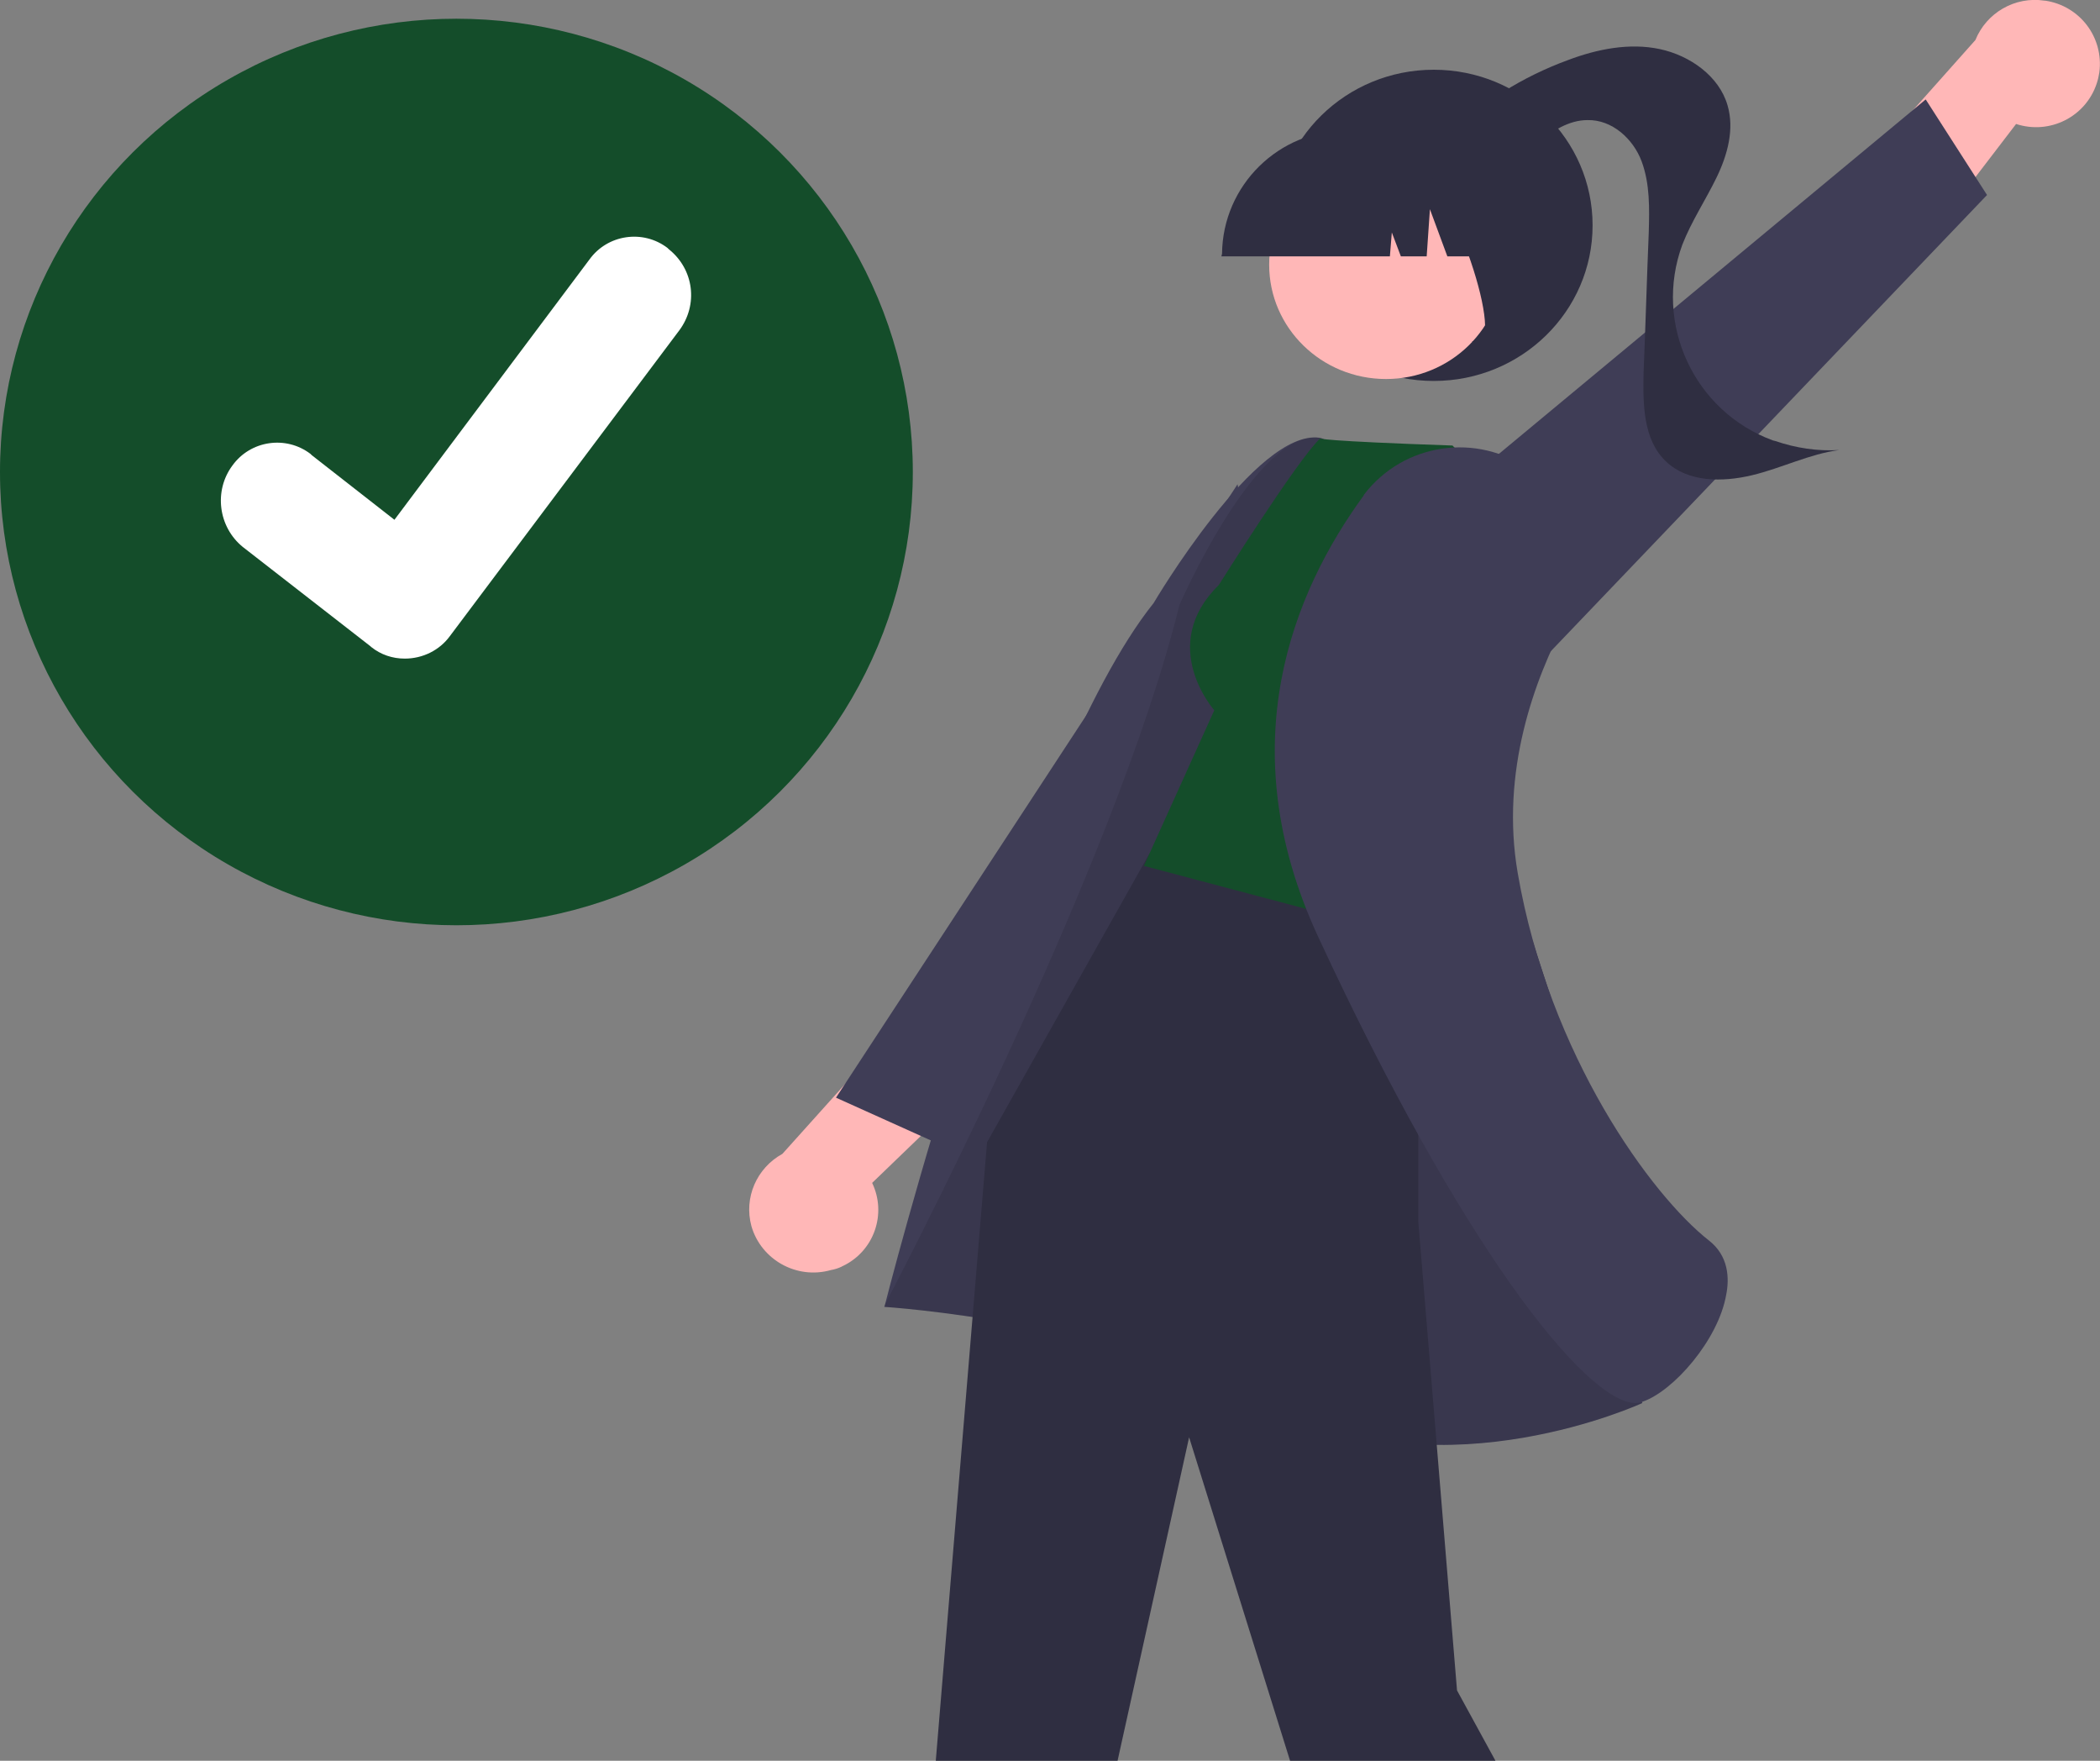 <?xml version="1.0" encoding="utf-8"?>
<!-- Generator: Adobe Illustrator 25.0.0, SVG Export Plug-In . SVG Version: 6.00 Build 0)  -->
<svg version="1.1" id="Capa_1" xmlns="http://www.w3.org/2000/svg" xmlns:xlink="http://www.w3.org/1999/xlink" x="0px" y="0px"
	 viewBox="0 0 325.3 272.7" style="enable-background:new 0 0 325.3 272.7;" xml:space="preserve">
<rect x="0" y="0" width="325.3" height="272.7" fill="#808080" stroke="none"/>
<style type="text/css">
	.st0{fill:#144D2A;}
	.st1{fill:#FFFFFF;}
	.st2{fill:#FFB7B7;}
	.st3{fill:#3F3D56;}
	.st4{fill:#2F2E41;}
	.st5{opacity:0.1;enable-background:new    ;}
</style>
<g id="Capa_2_1_">
	<g id="Capa_1-2">
		<ellipse id="baf12095-0797-4180-a98d-6422936d747a" class="st0" cx="70.7" cy="73.1" rx="70.7" ry="70.2"/>
		<path id="b582f34e-fd02-4670-b1d8-d23f069ed737-1162" class="st1" d="M62.7,102c-1.9,0-3.7-0.6-5.2-1.8l-0.1-0.1L37.6,84.7
			c-3.8-3.1-4.5-8.7-1.6-12.6c2.8-3.9,8.3-4.7,12.1-1.8c0.1,0.1,0.1,0.1,0.2,0.2l0,0l12.8,10l30.2-40.3c2.8-3.9,8.3-4.7,12.1-1.8
			c0.1,0.1,0.1,0.1,0.2,0.2l0,0l-0.2,0.3l0.2-0.3c3.9,3.1,4.6,8.6,1.6,12.6L69.7,98.5C68.1,100.7,65.5,102,62.7,102L62.7,102z"/>
		<path class="st2" d="M325.2,11.2c0.7-5.4-3-10.3-8.4-11.1c0,0-0.1,0-0.1,0c-4.6-0.7-9,1.9-10.7,6.1l-21.1,23.7l6.2,17l21.2-27.7
			c5.2,1.7,10.8-1.1,12.5-6.3C325,12.3,325.1,11.8,325.2,11.2z"/>
		<polygon class="st3" points="237.7,103.5 307.8,30.2 298.3,15.4 210.5,88.3 		"/>
		<ellipse class="st4" cx="222.1" cy="34.9" rx="24.6" ry="24.1"/>
		<path class="st4" d="M224.1,21.2c5.3-5.3,11.7-9.3,18.8-11.9c4.5-1.7,9.5-2.7,14.2-1.7s9.2,4.2,10.5,8.7c1.1,3.7,0,7.7-1.7,11.2
			s-3.9,6.8-5.3,10.4c-4.5,12.2,1.8,25.8,14,30.3c0.1,0,0.3,0.1,0.4,0.1c3.2,1.1,6.6,1.6,9.9,1.4c-4.6,0.6-8.9,2.8-13.5,3.9
			s-9.9,1.1-13.3-2.1c-3.6-3.4-3.6-8.9-3.5-13.8c0.3-7.2,0.5-14.5,0.8-21.7c0.1-3.7,0.2-7.5-1.1-11s-4.6-6.5-8.4-6.4
			c-2.9,0-5.4,1.7-7.7,3.4s-4.7,3.5-7.6,3.7s-6.1-1.8-5.9-4.6L224.1,21.2z"/>
		<path class="st2" d="M128.7,196.7c-5.3,1.5-10.8-1.6-12.3-6.8c-1.2-4.4,0.8-9,4.8-11.2l21.2-23.6l17.9,3.8l-25.2,24.3
			c2.3,4.8,0.3,10.6-4.6,12.9c-0.1,0-0.1,0.1-0.2,0.1C129.9,196.4,129.3,196.6,128.7,196.7L128.7,196.7z"/>
		<polygon class="st3" points="198.6,112.1 145.7,177.3 129.5,170 191.7,75 		"/>
		<polygon class="st2" points="156.4,308.8 143.8,308.6 145.3,350.8 156.4,350.8 		"/>
		<path class="st4" d="M159.2,347.2h-21.8c-7.6-0.1-13.8,6-13.9,13.7c0,0,0,0,0,0v0.4h35.8V347.2z"/>
		<polygon class="st2" points="239.9,297.6 226.1,306.3 253.7,338.8 263,333 		"/>
		<path class="st4" d="M263.4,328.5L245,340l0,0c-6.3,3.9-8.3,12.2-4.4,18.6c0.1,0.1,0.1,0.2,0.2,0.3l0.2,0.4l30.1-19L263.4,328.5z"
			/>
		<path class="st3" d="M244.8,168.9c0,0-30.6-99.7-40.4-101.1s-25.7,25.6-25.7,25.6c-20.6,25.7-41.7,109-41.7,109
			s35.3,2.2,61.1,15.6s56.3-0.7,56.3-0.7L244.8,168.9z"/>
		<path class="st5" d="M244.8,168.9c0,0-30.6-99.7-40.4-101.1s-21.7,25.9-21.7,25.9c-10.2,41.5-45.8,108.7-45.8,108.7
			s35.3,2.2,61.1,15.6s56.3-0.7,56.3-0.7L244.8,168.9z"/>
		<polygon class="st4" points="219.7,139.1 219.7,189.2 225.7,261.8 255.7,316.7 241.4,326.7 200.4,274.5 184.2,222.6 158.8,337.4 
			139.7,336.1 152.9,176.9 178.1,132.1 		"/>
		<path class="st0" d="M188.8,90.6c-9.6,9.4-0.7,19.4-0.7,19.4l-10.9,24.1l43,11.4l15-65.9L225,69c-20.5-0.7-20.5-1.1-20.5-1.1
			C200.9,71.3,188.8,90.6,188.8,90.6z"/>
		<path class="st3" d="M237,72.8c-8.2-5.9-19.6-4.2-25.7,3.8l-0.1,0.2c-10.8,14.8-20.8,38.6-7,68.3c22.1,47.7,41.4,72.2,49.2,72.2
			c0.3,0,0.7-0.1,1-0.2c4.8-1.6,11.8-9.6,13-16.6c0.5-2.5,0.4-6-2.7-8.4c-8.8-6.9-24.7-28.5-29.6-56.9c-2.7-15.7,2.6-30,7.5-39.2
			c4.3-7.9,2-17.8-5.3-23l0,0L237,72.8z"/>
		<ellipse class="st2" cx="214.7" cy="41" rx="18.1" ry="17.7"/>
		<path class="st4" d="M189.2,39.7h26.1l0.3-3.7l1.4,3.7h4l0.5-7.3l2.7,7.3h7.8v-0.4c-0.1-10.7-8.8-19.2-19.5-19.1h-3.7
			c-10.7-0.1-19.4,8.5-19.5,19.1L189.2,39.7z"/>
		<path class="st4" d="M228,52.9l11.1-3.5V22.8h-21l0.5,0.5C225.9,30.4,233.9,55.6,228,52.9z"/>
	</g>
</g>
</svg>
